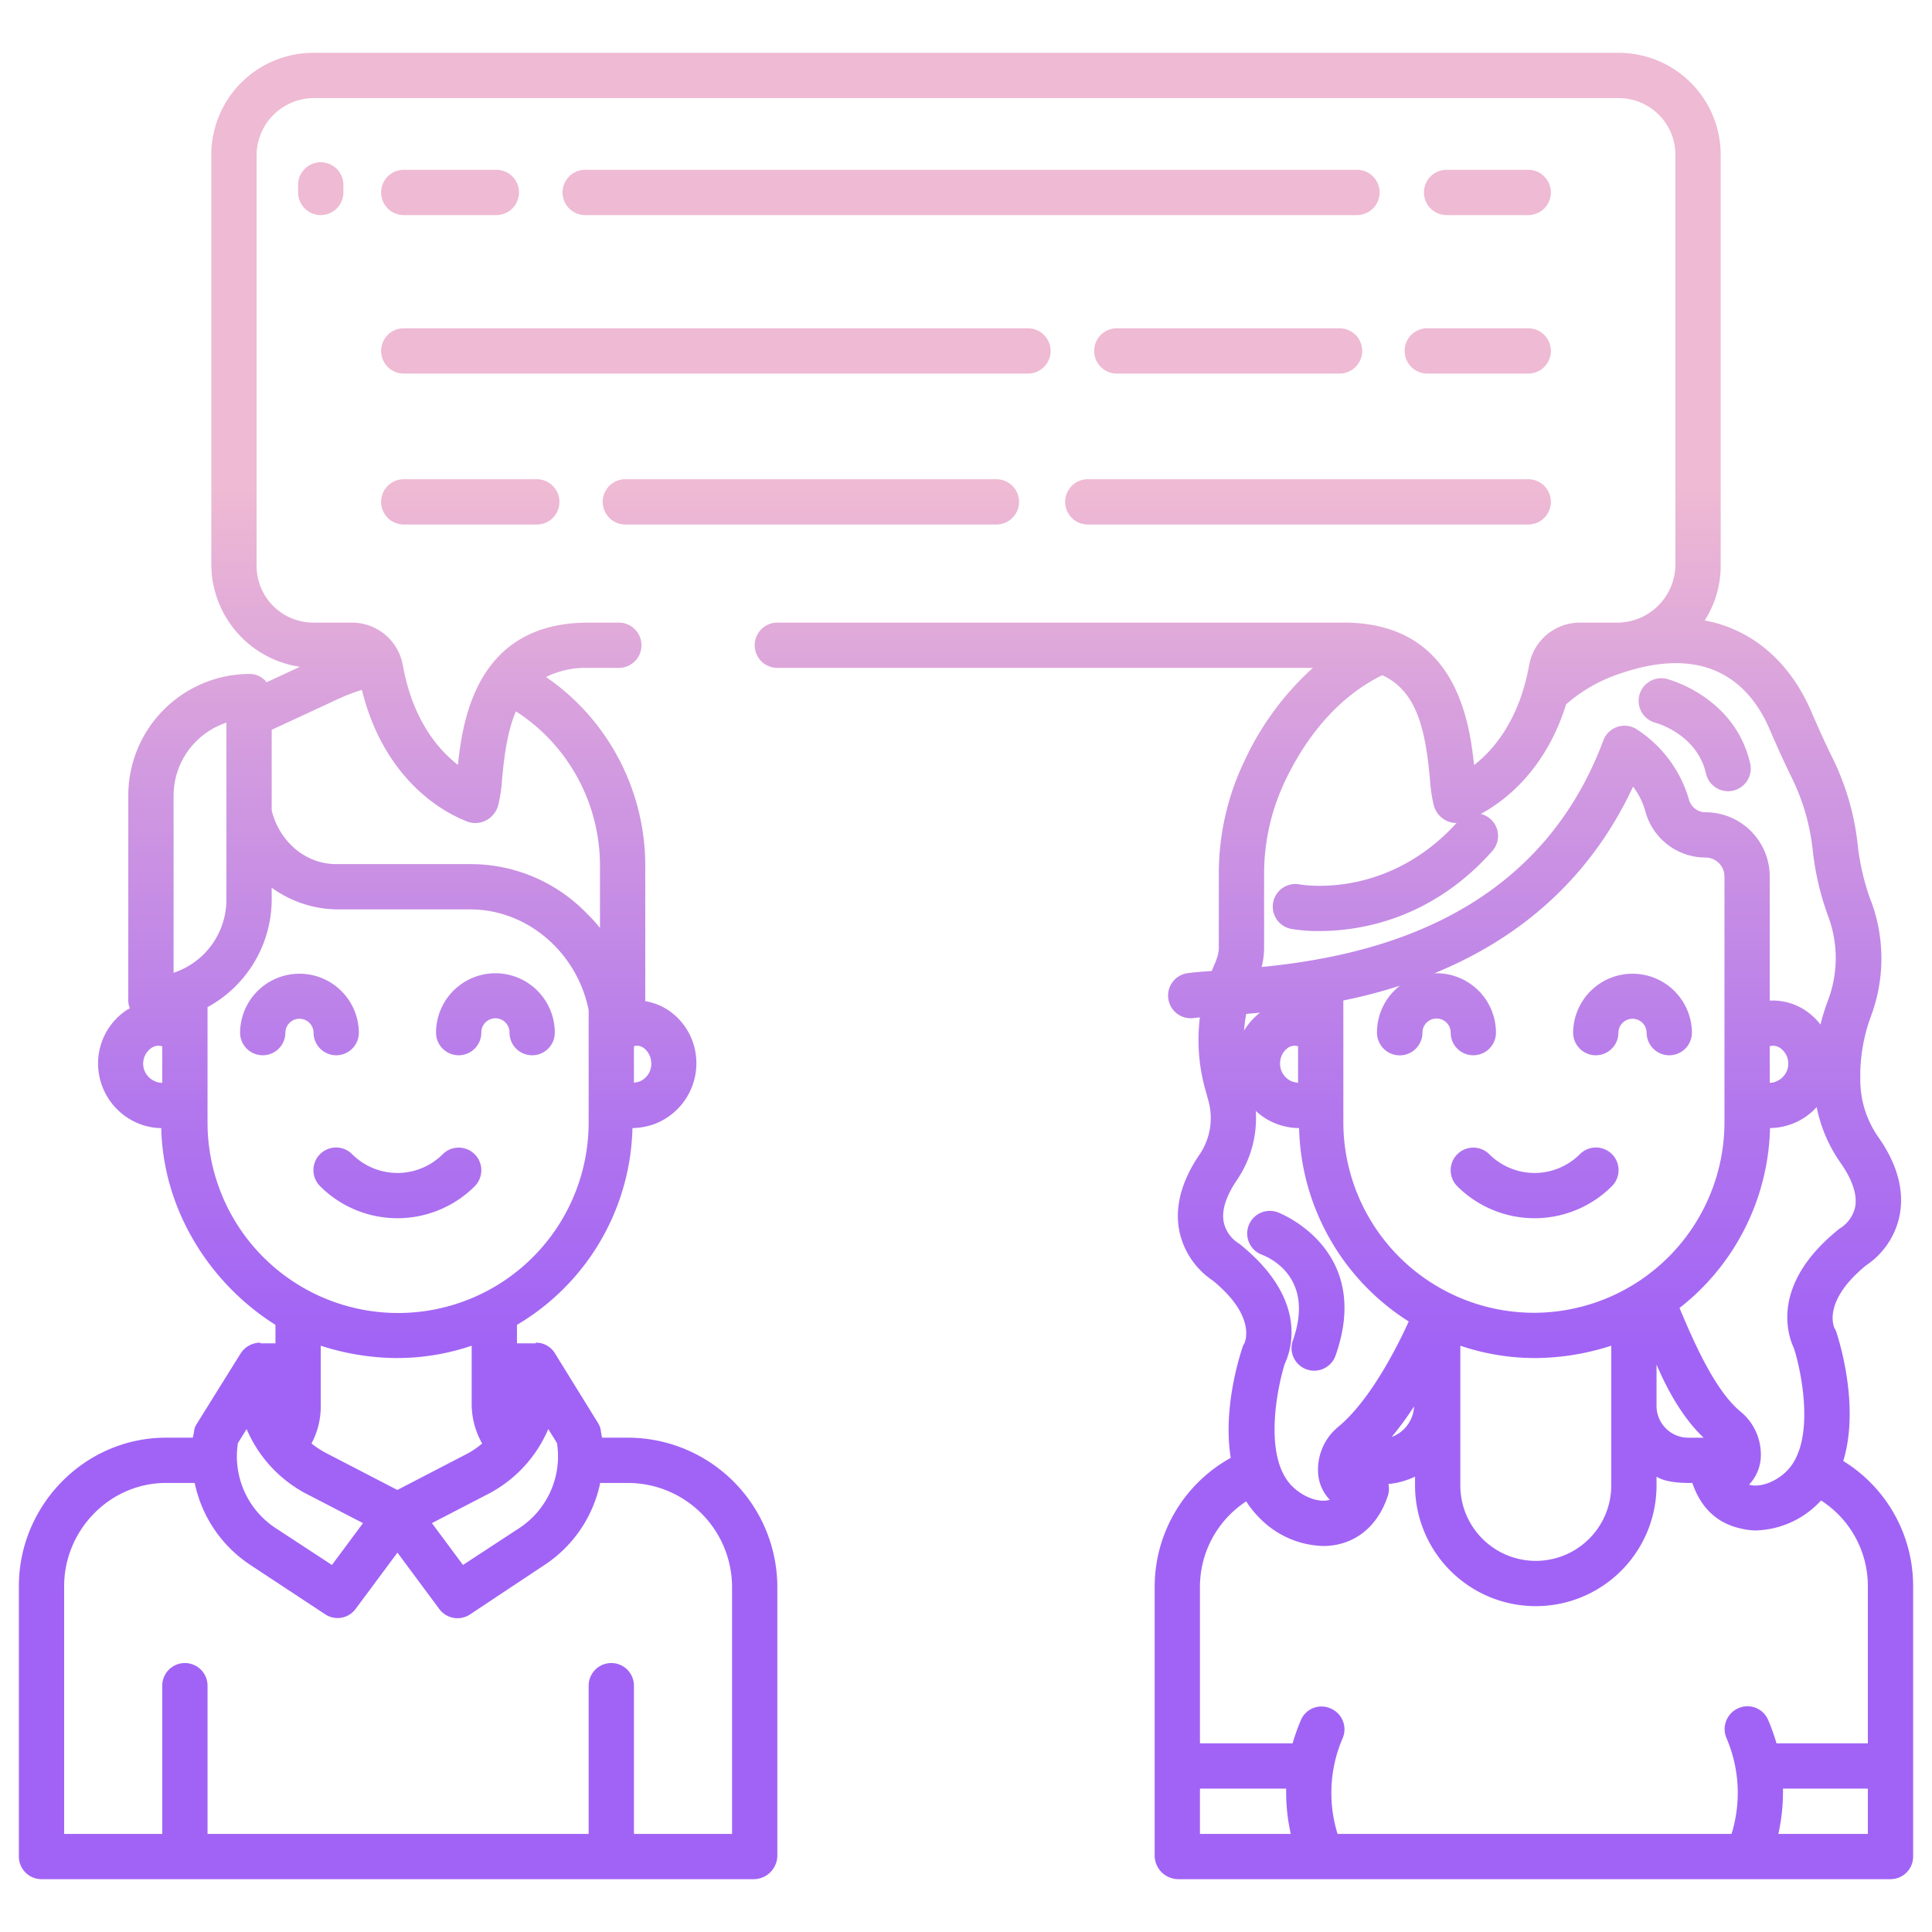 <svg id="Layer_1" height="512" viewBox="0 0 512 512" width="512" xmlns="http://www.w3.org/2000/svg" xmlns:xlink="http://www.w3.org/1999/xlink" data-name="Layer 1"><linearGradient id="linear-gradient" gradientUnits="userSpaceOnUse" x1="432.636" x2="432.636" y1="486" y2="88.709"><stop offset=".322" stop-color="#a163f5"/><stop offset=".466" stop-color="#b074ee"/><stop offset=".752" stop-color="#d8a1dd"/><stop offset=".898" stop-color="#efbad3"/></linearGradient><linearGradient id="linear-gradient-2" x1="406.673" x2="406.673" xlink:href="#linear-gradient" y1="486" y2="88.709"/><linearGradient id="linear-gradient-3" x1="256" x2="256" xlink:href="#linear-gradient" y1="486" y2="88.709"/><linearGradient id="linear-gradient-4" x1="449.107" x2="449.107" xlink:href="#linear-gradient" y1="486" y2="88.709"/><linearGradient id="linear-gradient-5" x1="343.426" x2="343.426" xlink:href="#linear-gradient" y1="486" y2="88.709"/><linearGradient id="linear-gradient-6" x1="131.291" x2="131.291" xlink:href="#linear-gradient" y1="486" y2="88.709"/><linearGradient id="linear-gradient-7" x1="79.364" x2="79.364" xlink:href="#linear-gradient" y1="486" y2="88.709"/><linearGradient id="linear-gradient-8" x1="105.327" x2="105.327" xlink:href="#linear-gradient" y1="486" y2="88.709"/><linearGradient id="linear-gradient-9" x1="346.638" x2="346.638" xlink:href="#linear-gradient" y1="486" y2="88.709"/><linearGradient id="linear-gradient-10" x1="214.889" x2="214.889" xlink:href="#linear-gradient" y1="486" y2="88.709"/><linearGradient id="linear-gradient-11" x1="124.628" x2="124.628" xlink:href="#linear-gradient" y1="486" y2="88.709"/><linearGradient id="linear-gradient-12" x1="391.62" x2="391.62" xlink:href="#linear-gradient" y1="486" y2="88.709"/><linearGradient id="linear-gradient-13" x1="325.482" x2="325.482" xlink:href="#linear-gradient" y1="486" y2="88.709"/><linearGradient id="linear-gradient-14" x1="189.71" x2="189.71" xlink:href="#linear-gradient" y1="486" y2="88.709"/><linearGradient id="linear-gradient-15" x1="394.182" x2="394.182" xlink:href="#linear-gradient" y1="486" y2="88.709"/><linearGradient id="linear-gradient-16" x1="257.348" x2="257.348" xlink:href="#linear-gradient" y1="486" y2="88.709"/><linearGradient id="linear-gradient-17" x1="119.269" x2="119.269" xlink:href="#linear-gradient" y1="486" y2="88.709"/><linearGradient id="linear-gradient-18" x1="85" x2="85" xlink:href="#linear-gradient" y1="486" y2="88.709"/><path d="m448.372 273.658a15.737 15.737 0 0 0 -31.473 0 6 6 0 0 0 12 0 3.737 3.737 0 0 1 7.473 0 6 6 0 0 0 12 0z" fill="url(#linear-gradient)"/><path d="m418.662 305.889a16.974 16.974 0 0 1 -23.978 0 6 6 0 1 0 -8.485 8.486 28.989 28.989 0 0 0 40.947 0 6 6 0 1 0 -8.484-8.486z" fill="url(#linear-gradient-2)"/><path d="m488.482 387.179c4.381-14.3-.984-31.582-1.775-33.981a3.682 3.682 0 0 0 -.53-1.18c-.4-.865-2.884-7.463 8.32-16.654a20.986 20.986 0 0 0 8.812-12.73c1.467-6.663-.291-13.818-5.514-21.267a26.421 26.421 0 0 1 -4.8-15.3v-.567a45.362 45.362 0 0 1 2.811-16.158 43.659 43.659 0 0 0 .087-30.453l-.086-.136a62.189 62.189 0 0 1 -3.477-14.744 68.88 68.88 0 0 0 -6.737-23.232c-1.734-3.519-3.474-7.319-5.631-12.322-2.639-6.118-7.7-14.524-16.831-19.831a35.586 35.586 0 0 0 -11.365-4.2 26.825 26.825 0 0 0 4.234-14.465v-108.918a27.041 27.041 0 0 0 -27.041-27.041h-345.918a27.041 27.041 0 0 0 -27.041 27.041v108.544a27.513 27.513 0 0 0 23.475 27.126l-8.813 4.089a5.691 5.691 0 0 0 -4.5-2.2 32.225 32.225 0 0 0 -32.162 32.315v53.785a5.9 5.9 0 0 0 .408 2.51c-.32.188-.713.381-1.022.595a17.011 17.011 0 0 0 -7.234 11.643 17.183 17.183 0 0 0 10.5 18.262 16.163 16.163 0 0 0 6.078 1.244c.523 22.152 13.27 41.478 30.27 52.146v4.9h-4v-.186a6.229 6.229 0 0 0 -5.21 2.834l-11.49 18.445a5.123 5.123 0 0 0 -.813 1.8 15.756 15.756 0 0 1 -.4 2.108h-7.108c-21.493-.001-38.979 17.868-38.979 39.361v71.638a6 6 0 0 0 6 6h188.654a6.305 6.305 0 0 0 6.346-6v-71.638a39.649 39.649 0 0 0 -39.325-39.362h-7.109a17.72 17.72 0 0 1 -.369-2.108 5.5 5.5 0 0 0 -.785-1.895l-11.375-18.4a5.884 5.884 0 0 0 -5.037-2.783v.186h-5v-4.9a62.264 62.264 0 0 0 30.609-52.148 17.605 17.605 0 0 0 6.237-1.238 17.217 17.217 0 0 0 10.545-18.262 16.893 16.893 0 0 0 -7.139-11.643 15.97 15.97 0 0 0 -6.252-2.5v-35.943a60.728 60.728 0 0 0 -20.822-45.724 60.02 60.02 0 0 0 -5.478-4.225 23.5 23.5 0 0 1 11.215-2.417h8.085a6 6 0 0 0 0-12h-8.085c-28.994 0-33.207 24.6-34.556 37.705-5.152-3.988-11.987-11.806-14.613-26.464a13.71 13.71 0 0 0 -13.534-11.241h-10.171a15.041 15.041 0 0 1 -15.041-15.041v-108.759a15.2 15.2 0 0 1 15.2-15.2h345.759a15.041 15.041 0 0 1 15.041 15.041v108.544a15.461 15.461 0 0 1 -15.415 15.415h-9.785a13.672 13.672 0 0 0 -13.55 11.207c-2.62 14.628-9.453 22.553-14.609 26.545-1.351-13.106-5.568-37.752-34.556-37.752h-150.085a6 6 0 0 0 0 12h141.924a76.281 76.281 0 0 0 -17.978 24.329 68.909 68.909 0 0 0 -6.946 30.113v19.241a9.177 9.177 0 0 1 -.783 3.953c-.01.022.033.043.023.065-.406.861-.752 1.735-1.106 2.615-2.545.179-4.639.346-6.372.577a6 6 0 0 0 1.591 11.9c.478-.063 1.027-.123 1.626-.181a48.737 48.737 0 0 0 1.377 18.9l.91 3.3a17.143 17.143 0 0 1 -2.4 14.183c-4.945 7.29-6.7 14.292-5.208 20.812a21.01 21.01 0 0 0 8.777 12.581c11.205 9.191 8.716 15.789 8.321 16.654a3.66 3.66 0 0 0 -.53 1.18c-.7 2.132-5.188 16.018-3.064 29.123a39.054 39.054 0 0 0 -20.162 34.017v71.638a6.3 6.3 0 0 0 6.346 6h188.654a6 6 0 0 0 6-6v-71.638a38.9 38.9 0 0 0 -18.518-33.183zm-445.482-100.23a3.884 3.884 0 0 1 -1.852-.376 5.041 5.041 0 0 1 -.955-8.895 3.323 3.323 0 0 1 2.807-.388zm125-9.685a2.888 2.888 0 0 1 2.514.414 4.955 4.955 0 0 1 2.032 3.5 5.062 5.062 0 0 1 -2.985 5.4 11.954 11.954 0 0 1 -1.561.372zm-122-19.464v-46.885a20.432 20.432 0 0 1 14-19.41v46.885a20.43 20.43 0 0 1 -14 19.41zm17.048 124.638 2.309-3.724a34.758 34.758 0 0 0 15.527 17c.031.018.062.034.094.05l15.22 7.881-8.232 11.088-14.842-9.716a22.749 22.749 0 0 1 -10.076-22.579zm64.733.1a22.549 22.549 0 0 1 -3.73 2.591l-18.751 9.725-18.768-9.725a24.882 24.882 0 0 1 -3.987-2.588 20.8 20.8 0 0 0 2.455-10.25v-15.668a66.257 66.257 0 0 0 20 3.274 61.517 61.517 0 0 0 20-3.274v15.668a21.082 21.082 0 0 0 2.781 10.247zm31.276 10.462h7.618a27.637 27.637 0 0 1 27.325 27.362v65.638h-26v-39.277a6 6 0 1 0 -12 0v39.277h-101v-39.277a6 6 0 0 0 -12 0v39.277h-26v-65.638c0-14.876 12.1-27.362 26.979-27.362h7.621a34.377 34.377 0 0 0 14.954 21.862l19.573 12.909a5.93 5.93 0 0 0 8.1-1.371l11.1-14.937 11.1 14.955a6 6 0 0 0 8.1 1.448l19.574-13a34.379 34.379 0 0 0 14.956-21.866zm-13.757-14.286 2.309 3.724a22.747 22.747 0 0 1 -10.076 22.575l-14.842 9.716-8.232-11.088 15.221-7.881.094-.05a34.76 34.76 0 0 0 15.526-16.996zm10.7-81.256a50.5 50.5 0 0 1 -101 0v-30.558a32.58 32.58 0 0 0 17-28.51v-3.147a30.135 30.135 0 0 0 17.132 5.757h35.468c15.322 0 28.4 11.589 31.4 26.7zm-66.314-112.258a48.591 48.591 0 0 1 6.215-2.372c6.169 25 23.148 32.995 27.283 34.607a6.082 6.082 0 0 0 3.7.611 6.376 6.376 0 0 0 5.2-4.856 40.682 40.682 0 0 0 .975-6.78c.614-6.573 1.481-12.838 3.673-17.886a47.908 47.908 0 0 1 5.56 4.161 48.729 48.729 0 0 1 16.708 36.681v16.554a38.127 38.127 0 0 0 -3.414-3.762 42.765 42.765 0 0 0 -30.986-13.158h-35.468c-8.324 0-15.132-6.126-17.132-14.213v-21.382zm401.93 134.73a8.963 8.963 0 0 1 -3.637 5.366 4.146 4.146 0 0 0 -.762.525c-18.088 14.624-13.449 28.041-11.779 31.537 2.119 6.755 5.621 24.563-1.734 32.271-2.773 2.908-6.887 4.557-9.777 3.924-.108-.023-.247-.054-.412-.1a11.347 11.347 0 0 0 3.125-7.4 14.762 14.762 0 0 0 -5.446-12.019c-6.938-5.73-12.675-19.284-16.1-27.383l-.008-.018a62.349 62.349 0 0 0 23.991-47.68 17.265 17.265 0 0 0 6.177-1.238 16.777 16.777 0 0 0 6.178-4.325 39.076 39.076 0 0 0 6.4 14.868c2.168 3.107 4.6 7.656 3.784 11.668zm-85.116 27.97a50.549 50.549 0 0 1 -50.5-50.442v-32.32a135.974 135.974 0 0 0 15-3.923 15.652 15.652 0 0 0 -6.081 12.443 6.022 6.022 0 0 0 12.044 0 3.741 3.741 0 0 1 7.482 0 6 6 0 0 0 12 0 15.753 15.753 0 0 0 -15.735-15.736c-.224 0-.441.024-.663.034.171-.07.342-.134.513-.205 24.063-9.96 41.595-26.518 52.219-49.285a19.288 19.288 0 0 1 3.263 6.571 16.539 16.539 0 0 0 15.951 12.22 5.021 5.021 0 0 1 5.007 5.064v65.137a50.549 50.549 0 0 1 -50.5 50.442zm20.5 8.726v37.021a20 20 0 0 1 -40 0v-37.024a61.517 61.517 0 0 0 20 3.274 66.257 66.257 0 0 0 20-3.274zm12 4.992c3 7.06 7.167 14.385 12.474 19.385h-3.8a8.434 8.434 0 0 1 -8.674-8.712zm30-74.669v-9.682a3.278 3.278 0 0 1 2.688.413 5.064 5.064 0 0 1 -.968 8.9 3.525 3.525 0 0 1 -1.72.366zm-134-36.266v-19.241a57.012 57.012 0 0 1 5.771-24.9c6.253-12.98 15.073-22.462 25.532-27.608 9.538 4.326 11.51 15.382 12.639 27.469a41.215 41.215 0 0 0 .978 6.835 6.3 6.3 0 0 0 5.193 4.808 6.034 6.034 0 0 0 .868.05h.026c-18.331 20.152-40.568 16.461-41.593 16.276a6 6 0 0 0 -2.23 11.791 42.7 42.7 0 0 0 7.482.571c10.346 0 29.538-2.853 45.825-21.223a6 6 0 0 0 -3.073-9.81c6.189-3.339 17.153-11.484 22.629-29.085.113-.083.227-.164.336-.256a40.864 40.864 0 0 1 11.991-7.152c25.26-9.51 36.549 2.363 41.568 14 2.243 5.195 4.056 9.166 5.883 12.874a56.918 56.918 0 0 1 5.561 19.2 74.072 74.072 0 0 0 4.126 17.609l.05.136a31.648 31.648 0 0 1 -.119 22.071 57.787 57.787 0 0 0 -2 6.412 17.374 17.374 0 0 0 -3.935-3.7 15.721 15.721 0 0 0 -9.508-2.639v-32.85a17.036 17.036 0 0 0 -17.008-17.064 4.547 4.547 0 0 1 -4.4-3.361 33.093 33.093 0 0 0 -14.081-18.774 5.992 5.992 0 0 0 -8.609 3.095c-17.932 47.961-63.058 57.317-90.554 60.049a21.171 21.171 0 0 0 .652-5.583zm9 26.606v9.66a9.53 9.53 0 0 1 -1.68-.375 5.108 5.108 0 0 1 -3.043-5.4 4.988 4.988 0 0 1 2.061-3.5 3.012 3.012 0 0 1 2.662-.385zm-13.736-8.6c1.175-.094 2.4-.2 3.656-.313a16.921 16.921 0 0 0 -4.221 4.741 36.688 36.688 0 0 1 .565-4.427zm-1.552 61.15a3.4 3.4 0 0 0 -.684-.478 8.963 8.963 0 0 1 -3.7-5.353c-.659-3.12.508-6.914 3.469-11.279a29.231 29.231 0 0 0 5.003-18.329 16.68 16.68 0 0 0 5.176 3.31 17.287 17.287 0 0 0 6.294 1.243 62.438 62.438 0 0 0 29.056 51.251c-4.685 10.327-11.531 22.015-18.593 27.846a14.77 14.77 0 0 0 -5.445 12.022 11.339 11.339 0 0 0 3.125 7.394c-.165.048-.306.079-.413.1-2.892.633-7-1.016-9.776-3.924-7.358-7.71-3.85-25.527-1.734-32.271 1.67-3.488 6.31-16.906-11.778-31.531zm46.028 42.868a9.093 9.093 0 0 1 -5.941 8.109 83.463 83.463 0 0 0 5.941-8.108zm-56.74 113.293v-12h22.846a51.019 51.019 0 0 0 1.218 12zm177 0h-23.719a51.019 51.019 0 0 0 1.219-12h22.5zm0-24h-24.207a56.512 56.512 0 0 0 -2.238-6.257 5.963 5.963 0 0 0 -7.889-3.043 6.045 6.045 0 0 0 -3.125 7.929 36.729 36.729 0 0 1 1.337 25.371h-104.41a36.614 36.614 0 0 1 1.337-25.33 6 6 0 0 0 -3.125-7.889 5.93 5.93 0 0 0 -7.889 2.962 56.309 56.309 0 0 0 -2.238 6.257h-24.553v-41.638a27.087 27.087 0 0 1 12.259-22.485 25.061 25.061 0 0 0 3.2 4.056 24.459 24.459 0 0 0 17.2 7.771 18.237 18.237 0 0 0 3.89-.41c6.144-1.347 10.812-5.8 13.124-12.543a6.039 6.039 0 0 0 .271-3.476 20.852 20.852 0 0 0 7.056-1.956v2.325a32 32 0 0 0 64 0v-2.325c2 1.309 5.438 1.681 8.676 1.681h.811c2.384 7 6.928 10.777 12.87 12.079a18.109 18.109 0 0 0 3.869.506 24.309 24.309 0 0 0 17.16-7.724c.075-.078.139-.138.213-.217a26.962 26.962 0 0 1 12.401 22.718z" fill="url(#linear-gradient-3)"/><path d="m438.753 191.55c.109.028 10.94 2.935 13.363 13.466a6 6 0 0 0 11.7-2.69c-4.041-17.56-21.33-22.207-22.063-22.4a6 6 0 0 0 -3 11.62z" fill="url(#linear-gradient-4)"/><path d="m342.646 355.173a6 6 0 1 0 11.318 3.984c9.946-28.253-15.066-37.781-15.319-37.874a6 6 0 1 0 -4.175 11.25c2.373.918 13.921 6.32 8.176 22.64z" fill="url(#linear-gradient-5)"/><path d="m131.291 257.922a15.754 15.754 0 0 0 -15.736 15.736 6 6 0 0 0 12 0 3.736 3.736 0 1 1 7.471 0 6 6 0 0 0 12 0 15.753 15.753 0 0 0 -15.735-15.736z" fill="url(#linear-gradient-6)"/><path d="m89.1 279.658a6 6 0 0 0 6-6 15.737 15.737 0 0 0 -31.473 0 6 6 0 0 0 12 0 3.737 3.737 0 0 1 7.473 0 6 6 0 0 0 6 6z" fill="url(#linear-gradient-7)"/><path d="m117.316 305.889a16.974 16.974 0 0 1 -23.978 0 6 6 0 1 0 -8.484 8.486 28.989 28.989 0 0 0 40.947 0 6 6 0 1 0 -8.485-8.486z" fill="url(#linear-gradient-8)"/><path d="m282.275 133a6 6 0 0 0 6 6h116.725a6 6 0 0 0 0-12h-116.725a6 6 0 0 0 -6 6z" fill="url(#linear-gradient-9)"/><path d="m165.719 139h98.34a6 6 0 0 0 0-12h-98.34a6 6 0 0 0 0 12z" fill="url(#linear-gradient-10)"/><path d="m107 127a6 6 0 0 0 0 12h35.257a6 6 0 0 0 0-12z" fill="url(#linear-gradient-11)"/><path d="m372.24 93a6 6 0 0 0 6 6h26.76a6 6 0 0 0 0-12h-26.76a6 6 0 0 0 -6 6z" fill="url(#linear-gradient-12)"/><path d="m355 99a6 6 0 0 0 0-12h-59.035a6 6 0 0 0 0 12z" fill="url(#linear-gradient-13)"/><path d="m278.421 93a6 6 0 0 0 -6-6h-165.421a6 6 0 0 0 0 12h165.421a6 6 0 0 0 6-6z" fill="url(#linear-gradient-14)"/><path d="m383.363 57h21.637a6 6 0 0 0 0-12h-21.637a6 6 0 0 0 0 12z" fill="url(#linear-gradient-15)"/><path d="m359.614 45h-204.532a6 6 0 0 0 0 12h204.532a6 6 0 0 0 0-12z" fill="url(#linear-gradient-16)"/><path d="m107 57h24.538a6 6 0 0 0 0-12h-24.538a6 6 0 0 0 0 12z" fill="url(#linear-gradient-17)"/><g fill="url(#linear-gradient-18)"><path d="m91 49a6 6 0 0 0 -12 0v2a6 6 0 0 0 12 0z"/><path d="m85 65a6 6 0 0 0 -6 6v62a6 6 0 0 0 12 0v-62a6 6 0 0 0 -6-6z"/></g></svg>